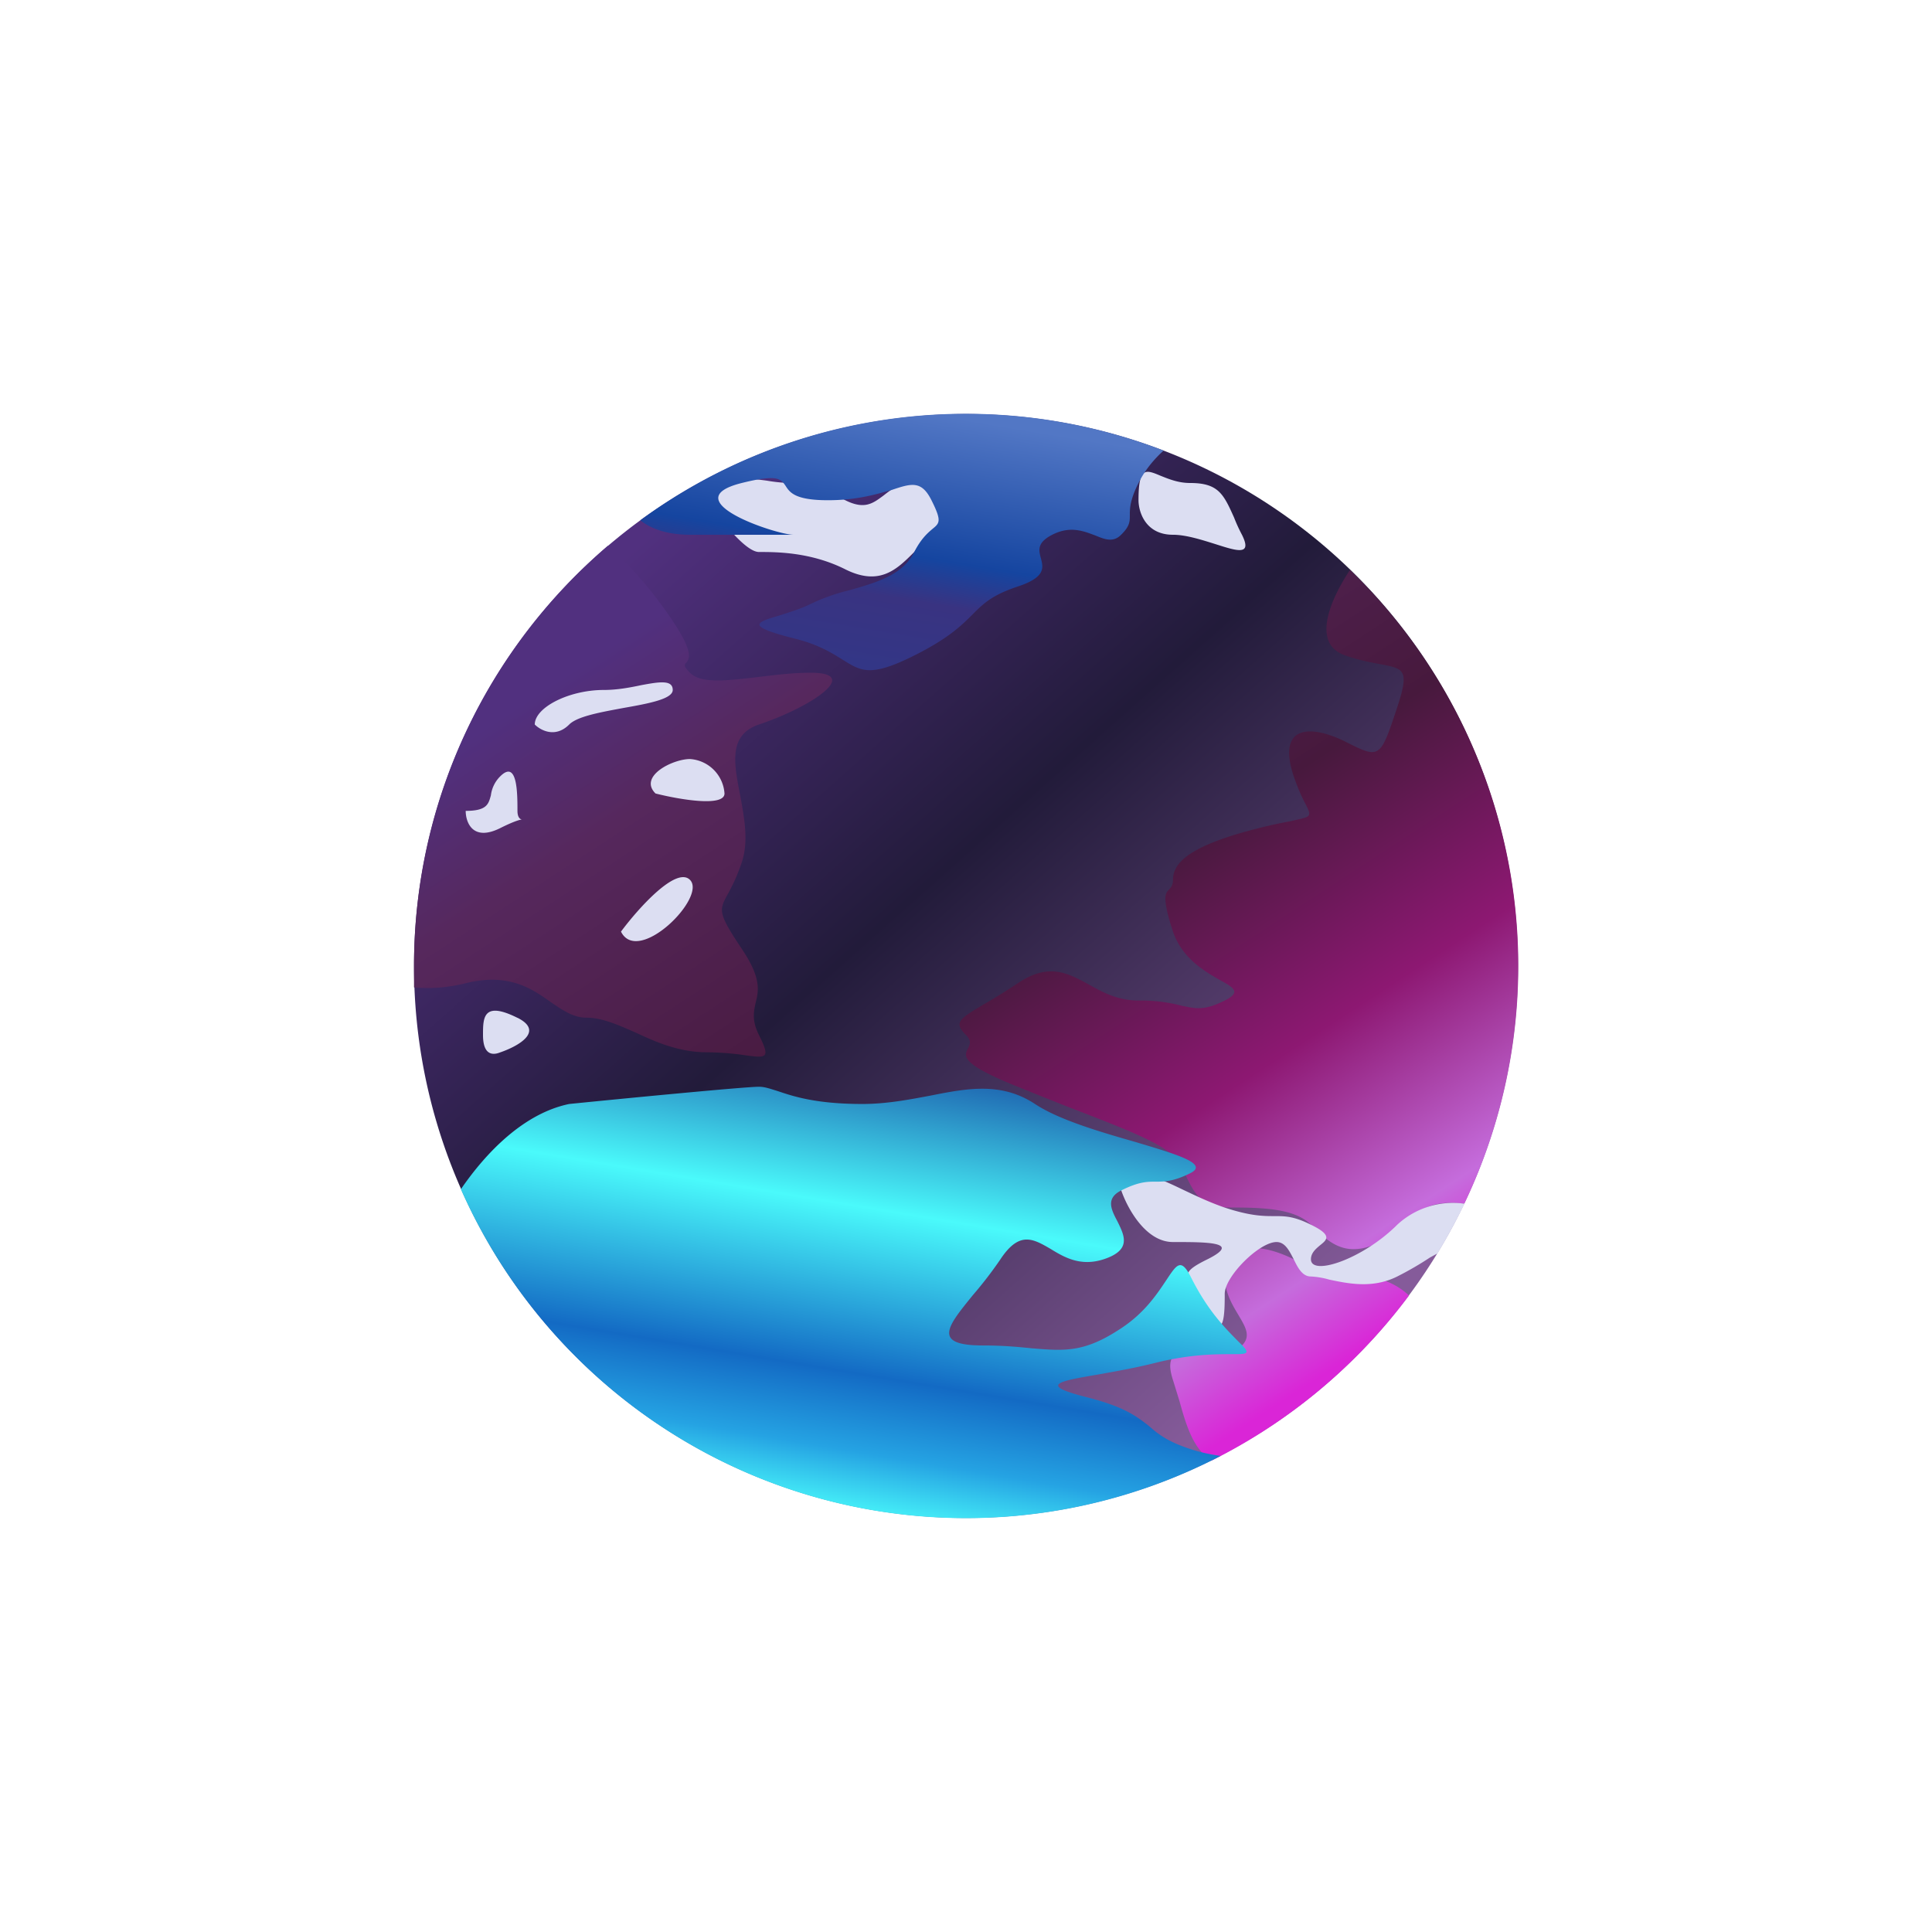 <svg xmlns="http://www.w3.org/2000/svg" width="24" height="24" fill="none" viewBox="0 0 24 24"><path fill="url(#ITP__a)" d="M12 18.857a6.857 6.857 0 1 0 0-13.714 6.857 6.857 0 0 0 0 13.714"/><path fill="url(#ITP__b)" d="M18.188 14.957A6.835 6.835 0 0 0 16.77 7.08c-.253.381-.48.922-.056 1.063.171.06.317.086.429.107.3.056.368.069.214.536-.214.643-.214.643-.643.428-.429-.214-.857-.214-.643.429.056.163.107.27.146.343.034.068.056.111.043.137-.013.034-.077.043-.223.077a6 6 0 0 0-.394.086c-.858.214-1.072.428-1.072.643 0 .072-.026.094-.047.12-.047.043-.094.094.047.523.112.33.39.492.579.6.18.098.27.154.064.257-.257.128-.356.102-.536.064a2 2 0 0 0-.535-.064c-.258 0-.446-.103-.622-.202-.261-.141-.493-.27-.878-.013a7 7 0 0 1-.429.266c-.3.18-.369.223-.214.377.073.073.047.12.025.167-.051.095-.098.189.618.476q.32.13.642.257c.69.266 1.119.433 1.286.6.073.073.12.167.167.262.095.193.189.381.476.381.429 0 .857 0 1.071.214.215.215.429.429.858.215.128-.065.214-.146.3-.228.171-.158.33-.3.745-.248zm-.685 1.136a.88.88 0 0 0-.575-.236c-.347 0-.445 0-.527-.034a3 3 0 0 0-.33-.18c-.428-.214-.857-.214-.857.214 0 .197.094.352.171.48.086.146.159.262.043.377-.081.082-.253.069-.42.06-.287-.017-.57-.034-.437.369l.082.266c.085.308.171.587.394.737a6.9 6.9 0 0 0 2.456-2.053m-12.36-3.827V12c0-2.091.934-3.96 2.408-5.22.287.249.579.591.806.934.261.39.206.467.171.515-.025.025-.043.043.043.128.137.137.446.099.823.056.214-.026.446-.056.677-.056.643 0 0 .429-.643.643-.377.129-.313.472-.235.87.051.279.111.579.021.844-.064.193-.129.309-.171.39-.112.202-.129.232.171.682.249.368.21.527.171.677-.021.107-.047.214.043.394.146.292.095.287-.163.253a3.4 3.4 0 0 0-.48-.038c-.355 0-.642-.13-.9-.25-.214-.093-.407-.18-.6-.18-.162 0-.291-.09-.441-.192-.24-.171-.527-.368-1.059-.236-.244.06-.458.069-.638.052z"/><path fill="#DCDEF2" d="M18.193 14.953a8 8 0 0 1-.335.617l-.094.051a4 4 0 0 1-.407.236c-.309.155-.617.086-.844.039a1 1 0 0 0-.228-.039c-.107 0-.162-.107-.214-.214-.056-.107-.107-.214-.214-.214-.214 0-.643.428-.643.643 0 .214 0 .642-.214.214a2 2 0 0 0-.163-.266c-.12-.18-.15-.223.163-.377.428-.214 0-.214-.429-.214-.343 0-.57-.429-.643-.643.15-.3.407-.18.772-.005.154.073.325.155.514.22.321.106.484.106.617.106s.24 0 .454.107c.266.129.202.185.116.253-.051.043-.116.095-.116.176 0 .214.643 0 1.072-.429a1.02 1.02 0 0 1 .836-.261m-4.05-8.739c0 .142.085.429.428.429.163 0 .36.064.527.116.266.085.463.15.33-.116a2 2 0 0 1-.098-.214C15.2 6.14 15.137 6 14.785 6c-.15 0-.27-.051-.368-.09-.184-.077-.274-.116-.274.304m-5.358 0c.142.215.472.643.643.643.215 0 .643 0 1.072.215.428.214.643 0 .857-.215.086-.086.193-.128.291-.176.159-.068.27-.12.137-.252a.4.4 0 0 1-.115-.236c-.03-.111-.047-.193-.313-.193-.189 0-.292.086-.386.159-.128.094-.231.175-.471.055-.142-.073-.215-.12-.262-.15-.03-.021-.047-.034-.073-.043-.047-.02-.107-.02-.308-.02a2 2 0 0 1-.33-.03c-.304-.04-.583-.074-.742.243M9 9.857c0 .172-.57.073-.857 0-.215-.214.214-.428.428-.428A.46.46 0 0 1 9 9.857M6.643 9c.072.073.257.172.428 0 .103-.103.399-.154.677-.206.313-.055.609-.111.609-.223 0-.128-.163-.102-.39-.06-.142.03-.3.06-.467.06-.429 0-.857.215-.857.43m-.429 1.286c-.343.171-.429-.073-.429-.214.266 0 .283-.086.313-.193a.4.4 0 0 1 .116-.236c.214-.214.214.214.214.428 0 .108.056.108.056.108s-.056 0-.27.107m1.5 1.286c.214-.288.686-.815.857-.643.214.214-.643 1.071-.857.643m-1.286 1.07c.343.172 0 .357-.214.43-.124.05-.214 0-.214-.215 0-.214 0-.428.428-.214"/><path fill="url(#ITP__c)" d="M7.954 6.463c.129.103.33.18.617.18h1.286c-.214 0-1.5-.429-.643-.643.446-.111.484-.051.544.034.052.082.116.18.527.18.365 0 .609-.077.793-.128.245-.082.369-.12.493.128.129.257.103.283.013.356-.06.051-.141.12-.227.287-.142.287-.476.382-.81.476a2.4 2.4 0 0 0-.472.167c-.128.064-.274.107-.394.146-.287.085-.428.128.176.283.317.077.484.188.617.27.227.141.343.214.883-.056.428-.214.591-.377.724-.51s.24-.24.562-.347c.351-.116.317-.236.287-.352-.026-.098-.052-.192.141-.291.227-.116.394-.043.536.009.12.05.223.09.321-.01.107-.106.107-.162.107-.24 0-.08 0-.188.108-.402.081-.163.197-.3.312-.403a6.84 6.84 0 0 0-6.501.866m7.209 11.623a6.86 6.86 0 0 1-9.438-3.313c.318-.463.785-.943 1.346-1.059.716-.072 2.186-.214 2.357-.214.073 0 .142.026.24.056.189.064.472.158 1.046.158.3 0 .583-.055.84-.103.471-.094.887-.17 1.303.103.296.197.814.348 1.247.472.514.154.913.27.686.386-.215.107-.326.107-.429.107-.111 0-.214 0-.428.107-.202.098-.129.24-.052.386.086.175.18.355-.167.47-.287.095-.489-.02-.664-.128-.215-.124-.386-.227-.622.129a5 5 0 0 1-.343.446c-.312.385-.514.625.129.625.244 0 .437.018.6.035.416.034.656.055 1.114-.249.3-.197.455-.441.562-.6.128-.193.18-.274.3-.043.214.429.428.643.643.857.102.108.051.108-.138.108-.188 0-.51 0-.938.107-.253.064-.502.107-.712.145-.501.086-.75.129-.145.283.475.12.621.24.771.356.112.098.227.193.514.287.129.043.258.069.378.086"/><defs><linearGradient id="ITP__a" x1="6.857" x2="15.432" y1="7.713" y2="17.358" gradientUnits="userSpaceOnUse"><stop stop-color="#51307F"/><stop offset=".43" stop-color="#221B3A"/><stop offset="1" stop-color="#855B9A"/></linearGradient><linearGradient id="ITP__b" x1="12" x2="18.791" y1="5.14" y2="15.538" gradientUnits="userSpaceOnUse"><stop stop-color="#51307F"/><stop offset=".15" stop-color="#56285D"/><stop offset=".48" stop-color="#47193D"/><stop offset=".71" stop-color="#8D1872"/><stop offset=".91" stop-color="#C56CDC"/><stop offset="1" stop-color="#DA25D7"/></linearGradient><linearGradient id="ITP__c" x1="12.857" x2="10.603" y1="5.357" y2="18.857" gradientUnits="userSpaceOnUse"><stop stop-color="#5277C5"/><stop offset=".13" stop-color="#1545A0"/><stop offset=".17" stop-color="#393381"/><stop offset=".56" stop-color="#1545A0"/><stop offset=".72" stop-color="#4AFAFB"/><stop offset=".87" stop-color="#136AC4"/><stop offset=".94" stop-color="#25A3E3"/><stop offset="1" stop-color="#4AFAFB"/></linearGradient></defs></svg>